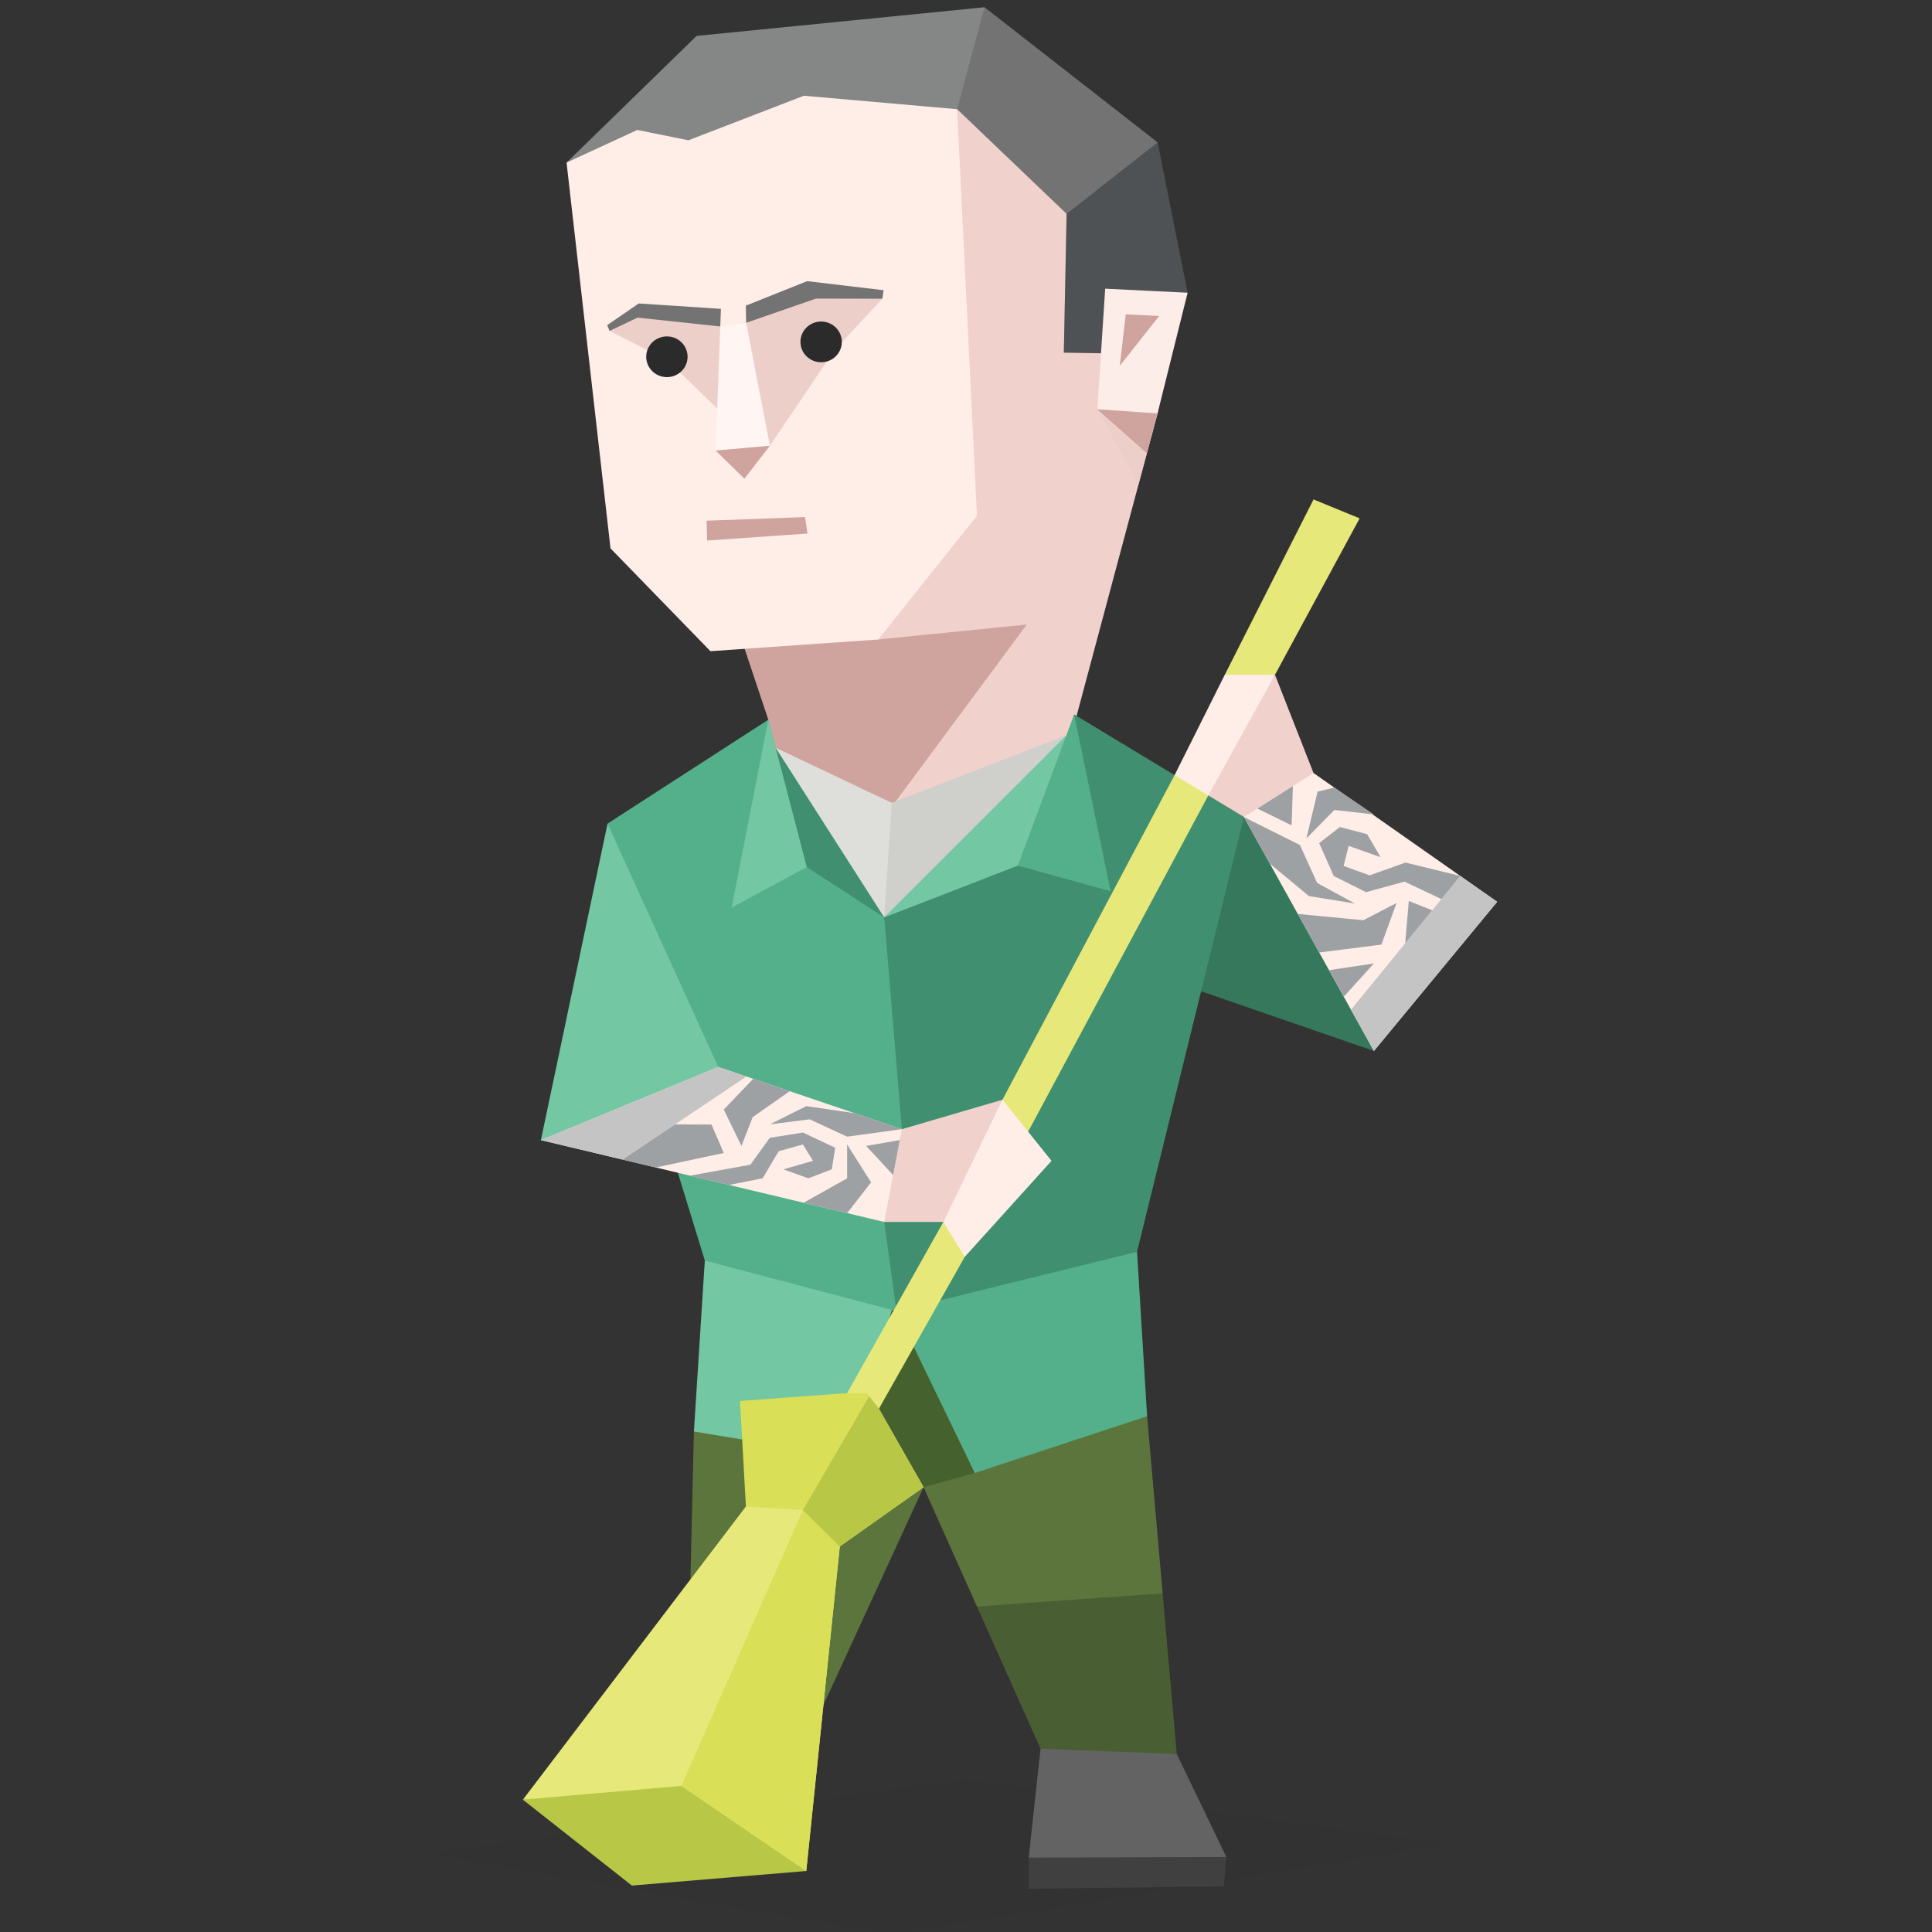 <svg xmlns="http://www.w3.org/2000/svg" viewBox="0 0 400 400"><rect x="0" y="0" width="400" height="400" fill="#333333" stroke="none"/><g fill-rule="evenodd" clip-rule="evenodd"><path fill="#858787" d="M117.3 33.662l26.923-26.227L203.83 1.5l3.19 5.721-5.383 18.705-18.443 3.315-58.57 6.394z"/><path fill="#737373" d="M220.83 44.275l8.554 1.516 10.294-16.313L203.83 1.5l-2.649 9.874-3.015 11.234 13.664 24.697z"/><path fill="#4f5254" d="M245.883 60.606l-4.297 8.678-7.019-6.488-1.965 16.994-12.349-6.773.577-28.742 18.848-14.797z"/><path fill="#f0d1cc" d="M220.867 155.797l-37.673 13.153 4.492-14.42-13.865-21.568 9.373-103.721 14.97-6.633 22.666 21.667-.577 28.742 9.928.159.492-11.479 11.605 10.553-2.629 13.359z"/><path fill="#edcfc9" d="M239.649 85.609l-3.938 14.713-8.517-15.582z"/><path fill="#cfa39e" d="M212.578 129.308l-30.751 3.094-29.513-3.631 6.755 20.237-.391 10.175 24.516 9.767z"/><path fill="#ffede8" d="M181.827 132.402l-34.738 2.421-20.691-21.289-9.098-79.872 14.644-6.757 10.58 2.14 23.908-9.222 31.732 2.785 4.107 84.184z"/><path fill="#edcfc9" d="M159.398 92.28l13.345-19.763 9.943-10.667-14.338-2.509-13.863 7.489-3.227 3.571-2.136-2.808-14.707-3.445-3.467.579-4.747 3.788 11.973 6.071 10.313 9.997 5.217 3.658z"/><path fill="#737373" d="M149.262 63.947l-17.027-1.119-6.526 4.488.492 1.199 5.798-2.753 17.123 1.831z"/><path fill="#cfa39e" d="M148.164 93.281l5.479-2.454 5.755 1.453-5.273 6.827z"/><path fill="#fff5f2" d="M154.483 66.83l-5.361.763-.958 25.688 11.234-1.001z"/><path fill="#737373" d="M154.485 66.83l14.453-5.009 13.748.029.252-1.762-15.819-1.88-12.705 5.072z"/><path fill="#cfa39e" d="M146.296 107.807l20.376-.75.506 3.405-20.784 1.451z"/><path fill="#fcede8" d="M227.194 84.74l1.623-24.968 17.066.834-6.234 25.003z"/><path fill="#cfa39e" d="M231.841 75.741l1.233-10.667 6.917.344z"/><path d="M138.075 69.648c2.366 0 4.283 1.888 4.283 4.215 0 2.332-1.917 4.218-4.283 4.218-2.366 0-4.283-1.886-4.283-4.218 0-2.327 1.916-4.215 4.283-4.215M170.008 66.568c2.366 0 4.283 1.89 4.283 4.219 0 2.328-1.917 4.216-4.283 4.216-2.364 0-4.283-1.888-4.283-4.216.001-2.329 1.919-4.219 4.283-4.219" fill="#2b2b2b"/><path opacity=".1" fill="#2b2b2b" d="M88.03 383.735l96.22 16.765 116.374-18.771-100.886-13.313z"/><path fill="#5c753d" d="M153.659 298.034l-3.916-4.818-6.076 3.162-.72 30.615 13.391-5.305-.866-17.55z"/><path fill="#73c7a3" d="M153.659 298.034l-9.992-1.656 2.257-35.4 17.879-1.807 21.179 10.998-6.25 27.865z"/><path fill="#5c753d" d="M191.218 307.905l-20.74 45.11-9.279-15.658 16.146-23.653z"/><path fill="#636363" d="M215.431 362.048l7.743-2.218 20.459 3.333 10.266 21.297-20.459 3.3-20.455-3.157z"/><path fill="#5c753d" d="M202.268 332.608l16.74 12.367 21.704-15.093-3.215-36.666-25 2.035-21.279 12.654z"/><path fill="#4a5e33" d="M215.431 362.048l28.202 1.115-2.921-33.281-38.444 2.726z"/><path fill="#45612e" d="M191.218 307.905l10.602-2.937 1.738-23.954-18.576-10.845-8.773 28.874z"/><path fill="#b8c745" d="M108.255 372.607l22.566 17.778 36.107-3.016-14.581-21.053z"/><path fill="#e6e87a" d="M108.255 372.607l32.809-2.865 25.864 17.627 6.944-67.187-2.777-11.903-16.665 3.618z"/><path fill="#d9e057" d="M171.583 310.375l-5.349 2.274-25.17 57.093 25.864 17.627 6.944-67.187z"/><path fill="#d9e057" d="M154.43 311.897l11.804.752 7.638 7.533 17.346-12.277-9.245-16.247 1.101-6.462-7.686 3.231-22.173 1.628z"/><path fill="#b8c745" d="M181.973 291.658l1.101-6.462-1.134.476-15.706 26.977 7.638 7.533 17.346-12.277z"/><path fill="#54b08a" d="M201.82 304.968l35.677-11.752-2.083-34.045-13.021-.981-36.788 13.265z"/><path fill="#54b08a" d="M185.605 271.455l-39.681-10.477-17.794-57.923-2.344-32.54 33.283-21.507 1.511 5.792 22.492 35.149 9.896 37.284z"/><path fill="#dededb" d="M190.646 172.108l-6.012-5.884L160.58 154.8l8.779 18.502 13.713 16.647 5.304-10.47z"/><path fill="#cfcfcc" d="M184.634 166.224l-1.562 23.725 37.266-31.71.439-5.988"/><path fill="#36785c" d="M284.453 217.594l-13.887-38.416-13.021-10.018-14.359 30.505 5.489 5.57z"/><path fill="#408f70" d="M235.414 259.171l-49.809 12.284-2.531-18.461 3.644-19.206-3.644-43.839 32.112-14.085 7.207-27.947 35.152 21.243z"/><path fill="#73c7a3" d="M125.786 170.515l22.915 50.39-25.78 15.142h-10.935z"/><path fill="#ffede8" d="M186.718 233.788l-38.017-12.883-36.715 15.142 71.088 16.947 6.809-13.334z"/><path fill="#f0d1cc" d="M207.549 227.685l-20.831 6.103-3.644 19.206h12.237l12.238-19.206z"/><path fill="#e6e87a" d="M199.738 260.225l-1.302-7.231h-3.125l-19.923 35.433h4.046l2.539 3.231zM207.549 227.685l35.637-67.202 5.68-3.298 1.298 7.513-40.531 75.641z"/><path fill="#ffede8" d="M217.705 240.339l-10.156-12.654-12.238 25.309 4.427 7.231z"/><path fill="#73c7a3" d="M215.102 177.52l-32.03 12.429 37.705-37.698z"/><path fill="#54b08a" d="M222.393 147.917l-11.658 31.297 19.21 5.31z"/><path fill="#e6e87a" d="M253.578 139.708l1.623 3.239 8.769-3.239 17.529-32.387-9.546-3.919z"/><path fill="#ffede8" d="M243.186 160.483l6.978 4.215 3.91-2.108 9.896-22.882h-10.392z"/><path fill="#f0d1cc" d="M257.545 169.16l10.937-2.936 3.471-6.179-7.983-20.337-13.806 24.99z"/><path fill="#ffede8" d="M284.453 217.594l-26.908-48.434 14.408-9.115 38.018 26.664z"/><path fill="#408f70" d="M183.072 189.949l-21.177-13.784-1.315-21.365z"/><path fill="#73c7a3" d="M159.069 149.008l-7.591 38.908 15.556-8.409z"/><path fill="#c4c4c4" d="M154.534 222.883l-25.637 17.196-16.911-4.032 36.715-15.142zM279.705 209.049l22.636-27.69 7.63 5.35-25.518 30.885z"/><path d="M186.29 236.047l-6.964 1.208 5.589 6.026m-49.156-1.566l14.089-3.007-2.537-5.884-7.552-.033-10.862 7.288m27.047-16.72l-6.096 6.372 3.666 7.523 2.319-5.957 7.662-5.379m11.893 11.032v7.007l-9.003 5.058 9.003 2.148 4.958-6.364-4.958-7.849zm-16.01-4.159l8.248-1.046 7.762 3.585 11.33-1.546-9.723-3.292-10.044-1.489-7.573 3.788zm-16.512 10.62l12.504-2.278 4.008-5.563 6.856-1.086 6.683 3.141-.702 4.472-4.869 1.86-5.153-1.86 6.128-1.758-2.087-3.389-5.015 1.403-3.327 5.604-6.958 1.375M290.939 195.306l.737-8.766 4.854 1.927M278.212 206.358l6.237-6.882s-9.306 1.365-9.285 1.402m-14.84-33.476l7.088 3.479.265-8.13m5.448 34.453l12.879-1.636 3.137-8.614-6.876 3.567-13.574-1.298m1.786-15.636l5.794-5.896 8.183.936-8.198-5.566-3.463.834-2.316 9.692zm10.038 13.471l-7.813-4.256-3.565-7.851-11.593-5.79 5.359 9.644 8.102 6.726 9.51 1.527zm17.912-.91l-7.642-3.615-7.972 2.185-6.673-3.355-3.027-6.807 4.289-3.327 5.635 1.467 2.8 4.773-6.612-2.335-1.046 4.154 5.384 1.943 7.434-2.645 11.345 2.775" fill="#9ea1a3"/><path fill="#404040" d="M212.985 391.06l40.406-.521.508-6.079-20.467.073-20.447.07z"/><path fill="#cfa39e" d="M227.194 84.74l10.25 9.113 2.205-8.244z"/></g></svg>